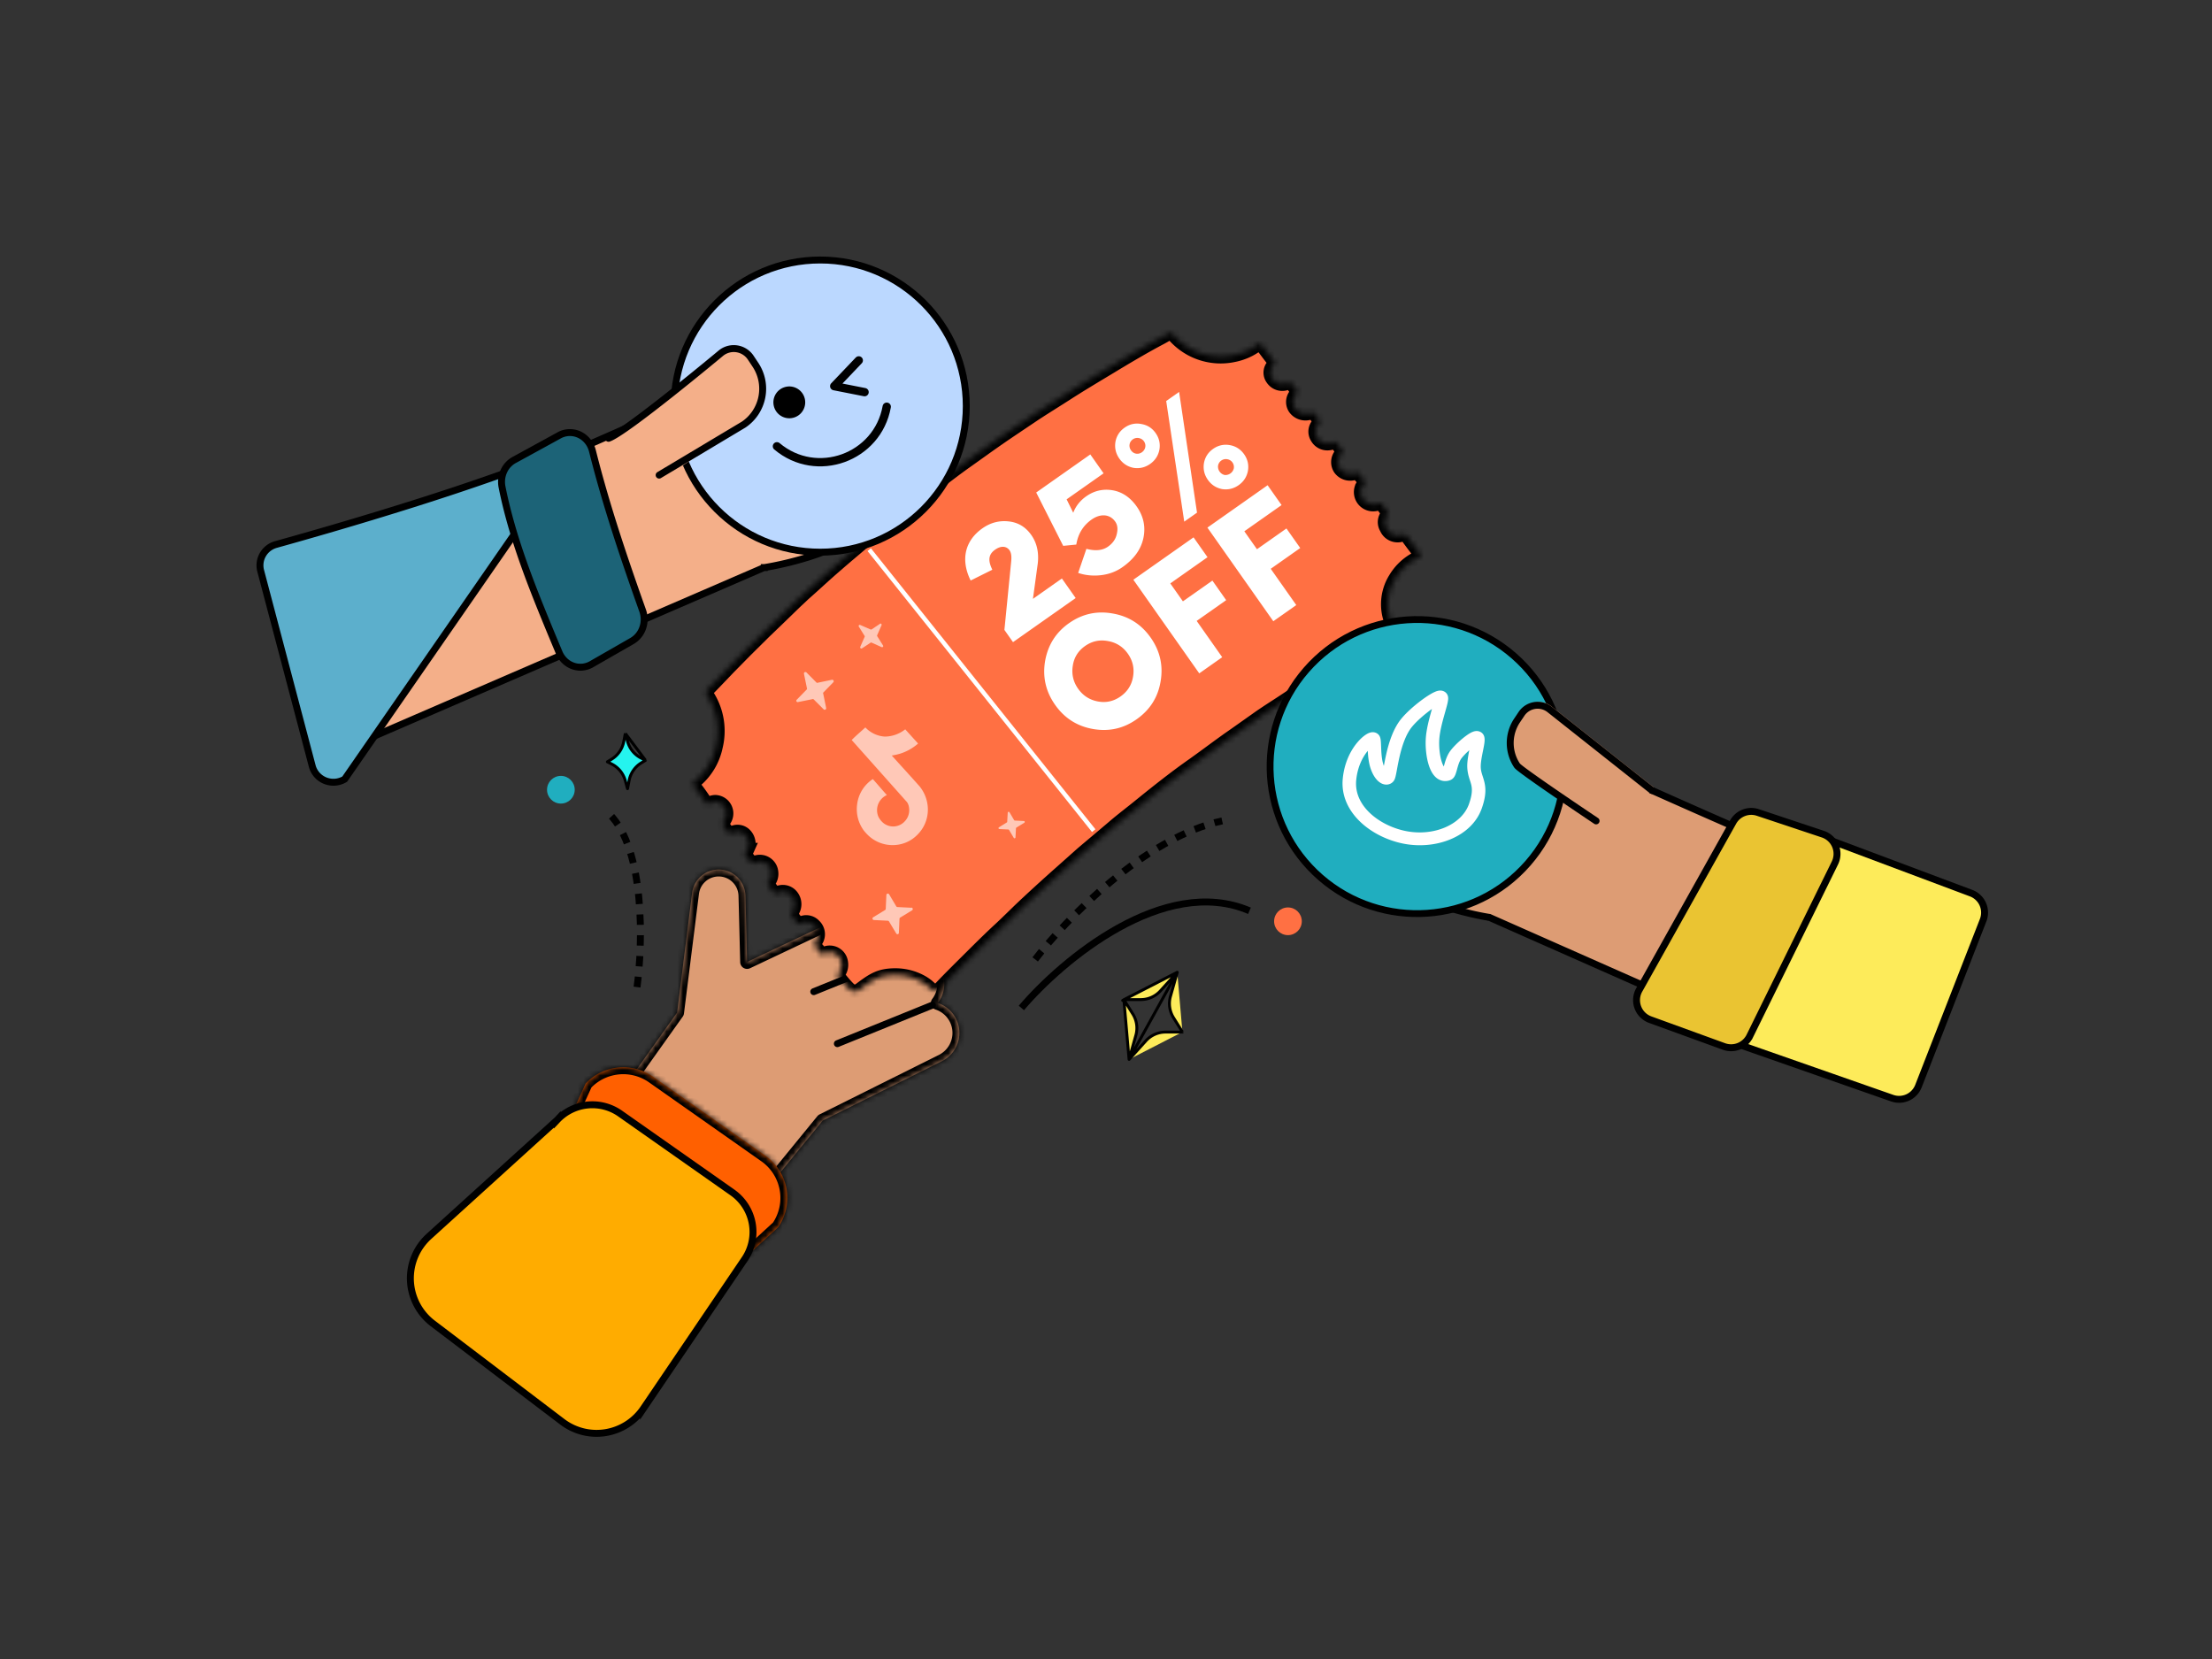 <svg viewBox="0 0 400 300" fill="none" xmlns="http://www.w3.org/2000/svg"><rect x="0" y="0" width="400" height="300" fill="#333333" stroke="none"/><mask id="a" fill="#fff"><path fill-rule="evenodd" clip-rule="evenodd" d="m122.443 183.11-8.906 12.515 25.892 18.445 9.34-11.432 21.559-10.746a5.703 5.703 0 0 0 3.101-5.932 5.703 5.703 0 0 0-3.839-4.584 5.704 5.704 0 0 0 .284-6.501 5.7 5.7 0 0 0-6.541-2.411 5.696 5.696 0 0 0 1.064-4.225 5.716 5.716 0 0 0-.821-2.22 5.707 5.707 0 0 0-7.25-2.106l-21.225 10.042-.302-11.991a4.848 4.848 0 0 0-4.946-4.724 4.854 4.854 0 0 0-3.142 1.248 4.85 4.85 0 0 0-1.561 2.998l-2.707 21.624Z"/></mask><path fill-rule="evenodd" clip-rule="evenodd" d="m122.443 183.11-8.906 12.515 25.892 18.445 9.34-11.432 21.559-10.746a5.703 5.703 0 0 0 3.101-5.932 5.703 5.703 0 0 0-3.839-4.584 5.704 5.704 0 0 0 .284-6.501 5.7 5.7 0 0 0-6.541-2.411 5.696 5.696 0 0 0 1.064-4.225 5.716 5.716 0 0 0-.821-2.22 5.707 5.707 0 0 0-7.25-2.106l-21.225 10.042-.302-11.991a4.848 4.848 0 0 0-4.946-4.724 4.854 4.854 0 0 0-3.142 1.248 4.85 4.85 0 0 0-1.561 2.998l-2.707 21.624Z" fill="#DD9C74"/><path d="m113.537 195.625-1.02-.726a1.252 1.252 0 0 0 .294 1.746l.726-1.02Zm8.906-12.515 1.02.726c.12-.169.196-.365.222-.57l-1.242-.156Zm16.986 30.96-.727 1.02a1.252 1.252 0 0 0 1.696-.228l-.969-.792Zm9.34-11.432-.558-1.12a1.249 1.249 0 0 0-.411.328l.969.792Zm21.559-10.746-.559-1.121.559 1.121Zm2.95-3.57-1.206-.337 1.206.337Zm-.67-4.582 1.058-.669v-.001l-1.058.67Zm-3.018-2.364-.996-.758a1.25 1.25 0 0 0 .6 1.946l.396-1.188Zm.954-1.918 1.206.337-1.206-.337Zm-.67-4.583-1.061.665.002.004 1.059-.669Zm-3.228-2.443.352-1.202-.352 1.202Zm-3.313.032-1.005-.746a1.252 1.252 0 0 0 1.381 1.941l-.376-1.195Zm.913-1.863 1.206.338-1.206-.338Zm.151-2.362 1.239-.181-1.239.181Zm-.821-2.22 1.058-.668-.001-.002-1.057.67Zm-3.227-2.423-.349 1.202.349-1.202Zm-4.023.317-.533-1.133-.002.001.535 1.132Zm-21.225 10.042-1.251.031a1.249 1.249 0 0 0 1.787 1.1l-.536-1.131Zm-.302-11.991-1.252.031v.001l1.252-.032Zm-1.497-3.384.865-.905-.865.905Zm-3.449-1.34-.027-1.252h-.001l.028 1.252Zm-3.142 1.248.84.929-.84-.929Zm-1.561 2.998 1.243.155-1.243-.155Zm-10.593 34.865 8.906-12.515-2.041-1.452-8.905 12.515 2.04 1.452Zm25.598 16.699-25.891-18.444-1.453 2.039 25.891 18.445 1.453-2.04Zm7.645-11.204-9.341 11.432 1.939 1.584 9.341-11.431-1.939-1.585Zm1.528 1.913 21.558-10.747-1.117-2.241-21.558 10.747 1.117 2.241Zm21.558-10.746a6.963 6.963 0 0 0 2.261-1.796l-1.931-1.595c-.397.48-.889.871-1.447 1.149l1.117 2.242Zm2.261-1.796a6.966 6.966 0 0 0 1.337-2.558l-2.412-.674a4.456 4.456 0 0 1-.856 1.637l1.931 1.595Zm1.337-2.558a6.972 6.972 0 0 0 .184-2.881l-2.478.363c.09.616.05 1.244-.118 1.844l2.412.674Zm.184-2.881a6.956 6.956 0 0 0-1.002-2.707l-2.117 1.337c.332.526.55 1.117.641 1.733l2.478-.363Zm-1.002-2.708a6.96 6.96 0 0 0-3.68-2.882l-.792 2.376a4.449 4.449 0 0 1 2.355 1.845l2.117-1.339Zm-4.328-3.949a4.443 4.443 0 0 1-.744 1.497l1.993 1.516a6.963 6.963 0 0 0 1.163-2.339l-2.412-.674Zm.118-1.844c.09.616.05 1.244-.118 1.844l2.412.674a6.955 6.955 0 0 0 .184-2.881l-2.478.363Zm-.641-1.733c.332.526.551 1.117.641 1.733l2.478-.363a6.97 6.97 0 0 0-1.001-2.707l-2.118 1.337Zm-2.521-1.911a4.45 4.45 0 0 1 2.519 1.907l2.122-1.329a6.95 6.95 0 0 0-3.937-2.981l-.704 2.403Zm-2.585.026a4.446 4.446 0 0 1 2.585-.026l.704-2.403a6.95 6.95 0 0 0-4.04.04l.751 2.389Zm-.669-3.395a4.447 4.447 0 0 1-.712 1.454l2.011 1.492a6.948 6.948 0 0 0 1.113-2.271l-2.412-.675Zm.118-1.844a4.45 4.45 0 0 1-.118 1.844l2.412.675a6.955 6.955 0 0 0 .184-2.881l-2.478.362Zm-.641-1.732c.332.526.551 1.116.641 1.732l2.478-.362a6.944 6.944 0 0 0-1.002-2.707l-2.117 1.337Zm-2.517-1.89a4.45 4.45 0 0 1 2.518 1.892l2.115-1.341a6.958 6.958 0 0 0-3.935-2.956l-.698 2.405Zm-3.14.248a4.459 4.459 0 0 1 3.14-.248l.698-2.405a6.957 6.957 0 0 0-4.905.387l1.067 2.266Zm-21.223 10.04 21.225-10.041-1.071-2.264-21.225 10.042 1.071 2.263Zm-2.09-13.09.303 11.99 2.503-.063-.302-11.99-2.504.063Zm-1.11-2.51a3.593 3.593 0 0 1 1.11 2.509l2.504-.062a6.099 6.099 0 0 0-1.884-4.258l-1.73 1.811Zm-2.558-.994c.951-.02 1.87.337 2.558.994l1.73-1.811a6.101 6.101 0 0 0-4.341-1.687l.053 2.504Zm-2.328.925a3.593 3.593 0 0 1 2.329-.925l-.055-2.504a6.1 6.1 0 0 0-3.953 1.571l1.679 1.858Zm-1.158 2.224a3.589 3.589 0 0 1 1.158-2.224l-1.679-1.858a6.095 6.095 0 0 0-1.964 3.772l2.485.31Zm-2.708 21.625 2.708-21.625-2.485-.311-2.708 21.624 2.485.312Z" fill="#000" mask="url(#a)"/><mask id="b" fill="#fff"><path d="m91.1 228.355 14.805-32.431a9.356 9.356 0 0 1 12.181-1.225l20.296 14.261a9.365 9.365 0 0 1 2.37 12.931l-17.474 16.048"/></mask><path d="m91.1 228.355 14.805-32.431a9.356 9.356 0 0 1 12.181-1.225l20.296 14.261a9.365 9.365 0 0 1 2.37 12.931l-17.474 16.048" fill="#FF6000"/><path d="m105.905 195.924-.91-.86-.143.151-.087.189 1.14.52Zm12.181-1.225-.721 1.025h.001l.72-1.025Zm20.296 14.261-.72 1.025.002.001.718-1.026Zm2.37 12.931.847.922.107-.098.082-.12-1.036-.704Zm-48.513 6.984 14.805-32.431-2.279-1.04-14.804 32.431 2.278 1.04Zm14.575-32.09a8.107 8.107 0 0 1 5.078-2.496l-.25-2.492a10.607 10.607 0 0 0-6.647 3.267l1.819 1.721Zm5.078-2.496a8.097 8.097 0 0 1 5.473 1.435l1.441-2.049a10.61 10.61 0 0 0-7.164-1.878l.25 2.492Zm5.474 1.435 20.296 14.261 1.44-2.049-20.296-14.261-1.44 2.049Zm20.298 14.262a8.109 8.109 0 0 1 3.323 5.179l2.463-.451a10.612 10.612 0 0 0-4.349-6.779l-1.437 2.051Zm3.323 5.179a8.113 8.113 0 0 1-1.27 6.022l2.071 1.408a10.614 10.614 0 0 0 1.662-7.881l-2.463.451Zm-1.082 5.804-17.474 16.048 1.694 1.844 17.474-16.048-1.694-1.844Z" fill="#000" mask="url(#b)"/><path d="M112.146 201.371h.001l20.296 14.261.001.001a8.735 8.735 0 0 1 2.211 12.065v.001l-18.298 27.003a10.243 10.243 0 0 1-14.669 2.408l-23.43-17.796a10.24 10.24 0 0 1-3.26-12.096 10.245 10.245 0 0 1 2.57-3.643l23.168-21.028.017-.016.017-.018a8.728 8.728 0 0 1 11.376-1.142Z" fill="#FFAC00" stroke="#000" stroke-width="1.252"/><path d="m168.601 181.758-17.182 6.968M164.334 172.357l-17.182 6.968" stroke="#000" stroke-width="1.252" stroke-linecap="round"/><mask id="c" fill="#fff"><path d="m252.595 114.493-3.486 1.98-3.659 2.107c-1.284.745-2.567 1.474-3.835 2.234l-2.788 1.743-3.39 2.091c-.571.349-1.141.713-1.68 1.093-1.98 1.363-4.04 2.614-6.004 3.977l-4.484 3.169c-2.503 1.727-4.927 3.58-7.415 5.355-3.327 2.329-6.495 4.848-9.664 7.414-1.584 1.299-3.264 2.551-4.848 3.914-1.854 1.584-3.755 3.168-5.624 4.753l-3.787 3.374a318.095 318.095 0 0 0-5.973 5.419c-1.727 1.584-3.375 3.279-5.101 4.879-1.727 1.6-3.042 2.9-4.532 4.373-2.154 2.155-4.341 4.278-6.432 6.496-.401.454-1.126.396-1.565-.02a17.332 17.332 0 0 0-.685-.614c-1.127-.898-3.257-1.937-5.945-1.884-2.688.053-3.848.84-6.23 2.631-.547.413-1.362.394-1.867-.084-.506-.477-1.12-1.17-1.959-2.247a.497.497 0 0 1-.146-.349.49.49 0 0 1 .146-.348 2.471 2.471 0 0 0 .459-1.902 2.083 2.083 0 0 0-1.092-1.576 2.082 2.082 0 0 0-1.918-.008c-.349.19-.571.158-.776-.158a4.438 4.438 0 0 0-.523-.682 1.084 1.084 0 0 1-.43-.754 1.084 1.084 0 0 1 .255-.83 2.106 2.106 0 0 0-.364-2.646 1.967 1.967 0 0 0-2.456-.38c-.285.143-.459.143-.649-.127-.19-.269-.586-.792-.903-1.172a.597.597 0 0 1-.144-.197.595.595 0 0 1 0-.477.601.601 0 0 1 .144-.198 2.316 2.316 0 0 0 0-2.677 2.033 2.033 0 0 0-2.456-.745c-.665.222-.665.222-1.109-.348l-.697-.919a.46.46 0 0 1 0-.681 2.265 2.265 0 0 0 .507-1.743 2.095 2.095 0 0 0-1.873-1.898 2.092 2.092 0 0 0-.947.123c-.666.286-.682.254-1.093-.301l-.333-.427a3.25 3.25 0 0 1-.523-.761c-.127-.348.269-.507.396-.792a2.33 2.33 0 0 0-.348-2.662 1.884 1.884 0 0 0-2.377-.348c-.317.142-.509.066-.729-.159-.22-.224-.517-.554-.704-.875a1.304 1.304 0 0 1 .102-1.454 2.095 2.095 0 0 0-.675-2.848 2.09 2.09 0 0 0-1.02-.32 1.992 1.992 0 0 0-1.014.285.487.487 0 0 1-.437.105.499.499 0 0 1-.339-.295 34.944 34.944 0 0 0-2.123-2.963c-.206-.269-.238-.459 0-.697a11.087 11.087 0 0 0 3.992-6.432 11.833 11.833 0 0 0-1.299-8.841c-.618-1.061-.618-1.03.238-1.917 1.14-1.172 2.265-2.361 3.406-3.549l2.994-3.042 3.375-3.343 2.44-2.345 3.169-3.073c.538-.507 1.093-1.014 1.584-1.489 2.012-1.759 3.945-3.597 5.973-5.324 1.584-1.394 3.311-2.82 4.975-4.246a255.489 255.489 0 0 1 12.785-10.219c1.838-1.378 3.66-2.804 5.545-4.135 1.886-1.33 3.866-2.772 5.83-4.135 1.965-1.362 3.977-2.693 5.973-4.04 1.997-1.346 4.389-2.804 6.575-4.214 2.187-1.41 4.833-2.995 7.257-4.452 3.168-1.917 6.337-3.818 9.696-5.593.427-.221.839-.475 1.251-.713.412-.237.555-.285.967.175a11.229 11.229 0 0 0 10.916 3.707 10.37 10.37 0 0 0 4.246-1.885c.475-.349.491-.349.855.11.697.903 1.363 1.822 2.076 2.71.269.332.332.586 0 .919a1.852 1.852 0 0 0-.159 2.424 2.125 2.125 0 0 0 2.298.871 1.155 1.155 0 0 1 1.663.65c.059.082.122.162.19.237.444.586.444.586 0 1.157a2.028 2.028 0 0 0-.111 2.392 2.375 2.375 0 0 0 2.44.919c.872-.238.872-.238 1.394.475l.286.365c.475.633.475.633 0 1.267a1.948 1.948 0 0 0-.111 2.266 2.137 2.137 0 0 0 1.996 1.093c.232-.011.461-.054.681-.127.666-.19.666-.206 1.062.317l.332.444c.19.269.491.49.555.824.063.332-.333.49-.475.744a2.133 2.133 0 0 0 0 2.345 2.28 2.28 0 0 0 2.313.887 1 1 0 0 0 .364-.127.539.539 0 0 1 .776.238c.127.19.286.365.428.555a3.8 3.8 0 0 1 .602.887c.079.332-.332.538-.491.824a2.239 2.239 0 0 0 .368 2.503 2.232 2.232 0 0 0 2.468.554.571.571 0 0 1 .84.238c.269.396.57.792.887 1.172.05.04.09.091.117.149a.421.421 0 0 1 0 .368.417.417 0 0 1-.117.149 1.98 1.98 0 0 0-.158 2.345 2.198 2.198 0 0 0 2.677 1.251c.602-.206.871 0 1.204.444.681.966 1.426 1.901 2.123 2.868.364.475.349.507-.174.776a9.645 9.645 0 0 0-4.183 3.739 8.736 8.736 0 0 0-.237 9.015l.475.919Z"/></mask><path d="m252.595 114.493-3.486 1.98-3.659 2.107c-1.284.745-2.567 1.474-3.835 2.234l-2.788 1.743-3.39 2.091c-.571.349-1.141.713-1.68 1.093-1.98 1.363-4.04 2.614-6.004 3.977l-4.484 3.169c-2.503 1.727-4.927 3.58-7.415 5.355-3.327 2.329-6.495 4.848-9.664 7.414-1.584 1.299-3.264 2.551-4.848 3.914-1.854 1.584-3.755 3.168-5.624 4.753l-3.787 3.374a318.095 318.095 0 0 0-5.973 5.419c-1.727 1.584-3.375 3.279-5.101 4.879-1.727 1.6-3.042 2.9-4.532 4.373-2.154 2.155-4.341 4.278-6.432 6.496-.401.454-1.126.396-1.565-.02a17.332 17.332 0 0 0-.685-.614c-1.127-.898-3.257-1.937-5.945-1.884-2.688.053-3.848.84-6.23 2.631-.547.413-1.362.394-1.867-.084-.506-.477-1.12-1.17-1.959-2.247a.497.497 0 0 1-.146-.349.49.49 0 0 1 .146-.348 2.471 2.471 0 0 0 .459-1.902 2.083 2.083 0 0 0-1.092-1.576 2.082 2.082 0 0 0-1.918-.008c-.349.19-.571.158-.776-.158a4.438 4.438 0 0 0-.523-.682 1.084 1.084 0 0 1-.43-.754 1.084 1.084 0 0 1 .255-.83 2.106 2.106 0 0 0-.364-2.646 1.967 1.967 0 0 0-2.456-.38c-.285.143-.459.143-.649-.127-.19-.269-.586-.792-.903-1.172a.597.597 0 0 1-.144-.197.595.595 0 0 1 0-.477.601.601 0 0 1 .144-.198 2.316 2.316 0 0 0 0-2.677 2.033 2.033 0 0 0-2.456-.745c-.665.222-.665.222-1.109-.348l-.697-.919a.46.46 0 0 1 0-.681 2.265 2.265 0 0 0 .507-1.743 2.095 2.095 0 0 0-1.873-1.898 2.092 2.092 0 0 0-.947.123c-.666.286-.682.254-1.093-.301l-.333-.427a3.25 3.25 0 0 1-.523-.761c-.127-.348.269-.507.396-.792a2.33 2.33 0 0 0-.348-2.662 1.884 1.884 0 0 0-2.377-.348c-.317.142-.509.066-.729-.159-.22-.224-.517-.554-.704-.875a1.304 1.304 0 0 1 .102-1.454 2.095 2.095 0 0 0-.675-2.848 2.09 2.09 0 0 0-1.02-.32 1.992 1.992 0 0 0-1.014.285.487.487 0 0 1-.437.105.499.499 0 0 1-.339-.295 34.944 34.944 0 0 0-2.123-2.963c-.206-.269-.238-.459 0-.697a11.087 11.087 0 0 0 3.992-6.432 11.833 11.833 0 0 0-1.299-8.841c-.618-1.061-.618-1.03.238-1.917 1.14-1.172 2.265-2.361 3.406-3.549l2.994-3.042 3.375-3.343 2.44-2.345 3.169-3.073c.538-.507 1.093-1.014 1.584-1.489 2.012-1.759 3.945-3.597 5.973-5.324 1.584-1.394 3.311-2.82 4.975-4.246a255.489 255.489 0 0 1 12.785-10.219c1.838-1.378 3.66-2.804 5.545-4.135 1.886-1.33 3.866-2.772 5.83-4.135 1.965-1.362 3.977-2.693 5.973-4.04 1.997-1.346 4.389-2.804 6.575-4.214 2.187-1.41 4.833-2.995 7.257-4.452 3.168-1.917 6.337-3.818 9.696-5.593.427-.221.839-.475 1.251-.713.412-.237.555-.285.967.175a11.229 11.229 0 0 0 10.916 3.707 10.37 10.37 0 0 0 4.246-1.885c.475-.349.491-.349.855.11.697.903 1.363 1.822 2.076 2.71.269.332.332.586 0 .919a1.852 1.852 0 0 0-.159 2.424 2.125 2.125 0 0 0 2.298.871 1.155 1.155 0 0 1 1.663.65c.059.082.122.162.19.237.444.586.444.586 0 1.157a2.028 2.028 0 0 0-.111 2.392 2.375 2.375 0 0 0 2.44.919c.872-.238.872-.238 1.394.475l.286.365c.475.633.475.633 0 1.267a1.948 1.948 0 0 0-.111 2.266 2.137 2.137 0 0 0 1.996 1.093c.232-.011.461-.054.681-.127.666-.19.666-.206 1.062.317l.332.444c.19.269.491.49.555.824.063.332-.333.49-.475.744a2.133 2.133 0 0 0 0 2.345 2.28 2.28 0 0 0 2.313.887 1 1 0 0 0 .364-.127.539.539 0 0 1 .776.238c.127.19.286.365.428.555a3.8 3.8 0 0 1 .602.887c.079.332-.332.538-.491.824a2.239 2.239 0 0 0 .368 2.503 2.232 2.232 0 0 0 2.468.554.571.571 0 0 1 .84.238c.269.396.57.792.887 1.172.05.04.09.091.117.149a.421.421 0 0 1 0 .368.417.417 0 0 1-.117.149 1.98 1.98 0 0 0-.158 2.345 2.198 2.198 0 0 0 2.677 1.251c.602-.206.871 0 1.204.444.681.966 1.426 1.901 2.123 2.868.364.475.349.507-.174.776a9.645 9.645 0 0 0-4.183 3.739 8.736 8.736 0 0 0-.237 9.015l.475.919Z" fill="#FF7043" stroke="#000" stroke-width="2.504" mask="url(#c)"/><path d="m157.184 99.395 40.595 50.811" stroke="#fff" stroke-width=".792" stroke-miterlimit="10"/><path d="m164.814 164.151-2.519-.127a.25.25 0 0 1-.222-.127l-1.299-2.186a.267.267 0 0 0-.284-.114.269.269 0 0 0-.207.225l-.111 2.519a.26.26 0 0 1-.033.128.265.265 0 0 1-.094.094l-2.154 1.315a.265.265 0 0 0-.101.128.271.271 0 0 0 .227.363l2.519.127a.25.25 0 0 1 .222.127l1.315 2.186a.258.258 0 0 0 .287.122.25.25 0 0 0 .137-.092.26.26 0 0 0 .052-.157l.11-2.551a.256.256 0 0 1 .127-.206l2.155-1.315a.269.269 0 0 0-.127-.491M159.198 112.758l-1.585 1.062a.242.242 0 0 1-.206 0l-1.853-.808a.209.209 0 0 0-.128-.011.208.208 0 0 0-.158.187.204.204 0 0 0 .032.125l1.046 1.679a.181.181 0 0 1 .028.095c0 .034-.01.067-.028.096l-.792 1.806a.213.213 0 0 0-.002.125.215.215 0 0 0 .066.106.22.22 0 0 0 .237.038l1.584-1.046a.176.176 0 0 1 .19 0l1.791.808a.203.203 0 0 0 .238-.044.21.21 0 0 0 .055-.115.21.21 0 0 0-.024-.126l-1.062-1.695a.208.208 0 0 1 0-.19l.793-1.806a.222.222 0 0 0-.302-.27M150.441 122.925l-2.519.523a.293.293 0 0 1-.127.03.296.296 0 0 1-.127-.03l-1.822-1.838a.266.266 0 0 0-.155-.085.266.266 0 0 0-.293.161.266.266 0 0 0-.011.178l.523 2.55a.273.273 0 0 1 0 .238l-1.806 1.854a.248.248 0 0 0-.101.148.258.258 0 0 0 .023.179.251.251 0 0 0 .315.116l2.519-.507a.295.295 0 0 1 .254 0l1.838 1.838a.267.267 0 0 0 .313.033.268.268 0 0 0 .13-.286l-.522-2.551a.26.26 0 0 1-.028-.119.26.26 0 0 1 .028-.119l1.806-1.853a.27.27 0 0 0-.238-.46ZM185.143 148.463l-1.633-.08a.185.185 0 0 1-.133-.093l-.833-1.419a.17.17 0 0 0-.183-.07.17.17 0 0 0-.13.147l-.097 1.658a.153.153 0 0 1-.092.133l-1.407.867a.179.179 0 0 0-.064.08.172.172 0 0 0 .142.233l1.633.079a.184.184 0 0 1 .132.093l.842 1.425a.172.172 0 0 0 .183.071.172.172 0 0 0 .13-.148l.088-1.664a.199.199 0 0 1 .031-.077.173.173 0 0 1 .062-.055l1.415-.862a.173.173 0 0 0 .076-.191.165.165 0 0 0-.06-.091.165.165 0 0 0-.102-.036ZM164.009 145.042c.19.269.313.582.356.91a2.916 2.916 0 0 1-.812 2.629 2.84 2.84 0 0 1-1.893.866c-.716.037-1.42-.2-1.971-.664a3.575 3.575 0 0 1-.855-1.112 3.014 3.014 0 0 1-.142-1.907c.114-.439.325-.846.616-1.191a2.98 2.98 0 0 1 1.066-.802c-.856-.939-1.668-1.921-2.538-2.888a6.34 6.34 0 0 0-1.947 2.005 6.428 6.428 0 0 0-.904 2.66 6.504 6.504 0 0 0 1.24 4.665c.268.333.558.647.87.938a6.422 6.422 0 0 0 2.613 1.443 6.37 6.37 0 0 0 2.975.103 6.169 6.169 0 0 0 3.165-1.705 6.366 6.366 0 0 0 1.593-2.506 6.44 6.44 0 0 0 .289-2.967 6.749 6.749 0 0 0-1.426-3.308c-1.668-1.877-3.364-3.726-5.046-5.589a11.022 11.022 0 0 0 1.553-.347 9.012 9.012 0 0 0 3.208-1.819l-2.324-2.571a6.019 6.019 0 0 1-3.706 1.314 5.304 5.304 0 0 1-3.507-1.661c-.813.766-1.654 1.444-2.466 2.282l9.993 11.222Z" fill="#FFC8B7"/><path d="m186.789 108.291.866-6.342c.241-2.007-.145-3.757-1.166-5.206-1.02-1.45-2.367-2.267-4.081-2.457-1.714-.19-3.296.225-4.746 1.246-3.244 2.283-3.956 5.761-2.137 9.442l3.919-1.95c-.747-1.532-.802-2.706.501-3.623 1.179-.83 2.128-.58 2.612.109.294.418.394 1.082.301 1.993l-1.229 12.405 1.556 2.211 11.33-7.973-2.491-3.539-5.235 3.684Zm14.881-13.964c.415.59.501 1.338.274 2.269-.202.914-.742 1.661-1.577 2.25-.983.691-2.28.832-3.909.398l-1.491 4.357c1.304.442 2.725.581 4.18.403 1.454-.179 2.726-.67 3.832-1.448 2.089-1.47 3.337-3.194 3.778-5.231.44-2.038.041-3.962-1.204-5.731-1.159-1.647-2.626-2.635-4.343-2.934-1.717-.298-3.334.068-4.784 1.088-1.105.779-1.905 1.783-2.35 2.978l-1.196-2.43 6.685-4.704-2.404-3.416-9.782 6.884 4.88 9.648 2.37-.235c.318-1.95 1.247-3.45 2.771-4.522 1.573-1.107 3.284-1.025 4.27.376Zm9.216-21.812 3.262 21.813 2.31-1.626-3.237-21.83-2.335 1.643Zm-1.913 5.793c-.639-.909-1.495-1.446-2.584-1.635-1.106-.214-2.117.02-3.026.66-.91.64-1.471 1.513-1.661 2.602-.164 1.071.07 2.082.71 2.992.64.909 1.513 1.47 2.577 1.677 1.071.165 2.083-.07 2.992-.71.909-.64 1.471-1.512 1.677-2.576.189-1.089-.045-2.1-.685-3.01Zm-2.113 1.488c.467.663.297 1.518-.367 1.985-.663.467-1.501.322-1.968-.342-.467-.663-.338-1.525.325-1.992.664-.468 1.578-.266 2.01.349Zm14.134 8.647c1.072.165 2.083-.07 2.992-.71.91-.64 1.471-1.512 1.678-2.576.189-1.089-.045-2.1-.685-3.01-.64-.909-1.513-1.47-2.602-1.66-1.088-.189-2.1.045-3.009.685-.909.64-1.471 1.513-1.66 2.602-.165 1.071.069 2.082.709 2.992.64.91 1.513 1.47 2.577 1.677Zm-.732-4.225a1.433 1.433 0 0 1 1.671-1.176 1.432 1.432 0 0 1 1.176 1.67 1.553 1.553 0 0 1-1.671 1.177 1.554 1.554 0 0 1-1.176-1.671Zm-29.459 43.247c1.678 2.384 3.966 3.86 6.855 4.362 2.89.502 5.493-.08 7.877-1.758 2.408-1.695 3.86-3.967 4.337-6.838.503-2.89-.115-5.542-1.792-7.926-1.696-2.408-3.967-3.86-6.856-4.362-2.865-.52-5.51.056-7.918 1.751-2.384 1.677-3.818 3.973-4.321 6.862-.477 2.872.123 5.5 1.818 7.909Zm11.826-1.525c-1.254.882-2.622 1.184-4.104.904-1.483-.279-2.687-1.049-3.569-2.302-.882-1.254-1.201-2.647-.963-4.137.22-1.514.965-2.7 2.219-3.583 1.253-.882 2.621-1.183 4.146-.896 1.507.262 2.711 1.032 3.593 2.285.882 1.253 1.201 2.646.939 4.153-.238 1.49-1.008 2.694-2.261 3.576Zm13.769-13.66 5.333-3.753-2.491-3.539-5.333 3.753-2.283-3.244 6.734-4.739-2.525-3.588-10.887 7.662 11.917 16.933 4.153-2.923-4.618-6.562Zm13.392-9.425 5.333-3.754-2.491-3.539-5.333 3.754-2.283-3.244 6.734-4.74-2.525-3.588-10.887 7.663 11.917 16.932 4.153-2.923-4.618-6.561Z" fill="#fff"/><path d="m146.611 76.668-.383-.495-.726.56.787.472.002.002.009.005.035.021.048.03.093.056c.123.077.304.19.534.336.46.293 1.113.72 1.884 1.25 1.543 1.064 3.55 2.542 5.417 4.21 1.875 1.677 3.57 3.509 4.531 5.275.961 1.763 1.123 3.315.231 4.61-2.497 3.597-7.638 6.02-12.294 7.545a59.135 59.135 0 0 1-7.892 1.977c-.221.039-.393.067-.508.086l-.131.02-.033.005-.008.001h-.001v.001h-.001l-.082.011-.076.033-74.762 32.328-11.936-31.137.047-.02 1.74-.732a8036.31 8036.31 0 0 0 26.349-11.143c15.17-6.45 32.007-13.676 38.625-16.764l.027-.013.027-.016c8.534-5.057 26.917-15.346 37.96-21.022h.001c.952-.492 2.268-.987 3.669-.89 1.363.093 2.893.751 4.305 2.732l.001.002c.252.35.323.879.083 1.678-.239.796-.757 1.752-1.507 2.822-1.496 2.135-3.813 4.586-6.261 6.92-2.442 2.328-4.989 4.516-6.928 6.123a151.07 151.07 0 0 1-3.024 2.443l-.175.137-.045.035-.011.008-.003.002h-.001l.383.496Z" fill="#F4AF89" stroke="#000" stroke-width="1.252"/><path d="M104.134 80.538C87.475 87.763 60.379 95.55 49.902 98.462a3.953 3.953 0 0 0-2.368 1.826 3.876 3.876 0 0 0-.393 2.938v.001l9.314 35.277.001.004c.153.59.442 1.137.846 1.597.404.46.912.821 1.483 1.054a4.004 4.004 0 0 0 3.546-.263l41.803-60.358Zm0 0c2.975 10.928 7.646 21.537 12.153 31.585l-12.153-31.585Z" fill="#5CAFCC" stroke="#000" stroke-width="1.252"/><path d="M114.283 115.914h-.001l-7.327 4.204a4.028 4.028 0 0 1-1.646.519 3.97 3.97 0 0 1-1.703-.22 4.155 4.155 0 0 1-1.484-.926 4.442 4.442 0 0 1-1.012-1.486l-1.387-3.322c-3.524-8.517-7.094-17.358-8.94-26.629a4.693 4.693 0 0 1 .325-2.837 4.358 4.358 0 0 1 1.873-2.04 2325.52 2325.52 0 0 0 8.148-4.46 4.01 4.01 0 0 1 3.632-.116c.576.268 1.09.672 1.502 1.182.412.51.71 1.114.871 1.766l.001.002c2.483 9.898 5.77 19.577 9.08 28.887l.001.001a4.683 4.683 0 0 1 .001 3.128 4.38 4.38 0 0 1-1.934 2.347Z" fill="#1C6377" stroke="#000" stroke-width="1.252"/><path d="M174.734 73.433c0 14.59-11.827 26.417-26.417 26.417-14.589 0-26.416-11.827-26.416-26.417 0-14.59 11.827-26.417 26.416-26.417 14.59 0 26.417 11.827 26.417 26.417Z" fill="#BBD8FF" stroke="#000" stroke-width="1.252"/><path d="m134.473 76.783-16.689 11.212-6.912-8.577 19.521-15.58a3.687 3.687 0 0 1 2.867-.76 3.714 3.714 0 0 1 2.5 1.607l.839 1.263a7.838 7.838 0 0 1 .013 8.68 7.764 7.764 0 0 1-2.139 2.155Z" fill="#F4AF89"/><path d="M110.039 79.258c3.12-1.04 20.353-15.42 20.353-15.42a3.683 3.683 0 0 1 2.867-.76 3.683 3.683 0 0 1 2.5 1.606l.84 1.264a7.837 7.837 0 0 1 1.169 5.863 7.846 7.846 0 0 1-1.156 2.817 7.768 7.768 0 0 1-2.14 2.155l-15.279 9.132" stroke="#000" stroke-width="1.252" stroke-linecap="round"/><circle cx="142.731" cy="72.758" r="2.878" transform="rotate(-19.82 142.731 72.758)" fill="#000"/><path d="M140.494 80.704v0c7.17 6.04 18.189 2.068 19.857-7.157v0M155.293 65.171l-4.44 4.66 5.489 1.081" stroke="#000" stroke-width="1.503" stroke-linecap="round" stroke-linejoin="round"/><path d="m261.031 139.88.388-.492h-.001l-.003-.002-.01-.009-.044-.035a147.573 147.573 0 0 1-3.129-2.582c-1.896-1.609-4.387-3.799-6.775-6.13-2.394-2.336-4.659-4.789-6.122-6.926-.733-1.072-1.24-2.029-1.473-2.827-.235-.803-.165-1.337.083-1.691l.001-.001c1.378-1.97 2.869-2.625 4.194-2.721 1.363-.099 2.646.388 3.577.878v.001c10.792 5.682 28.767 15.987 37.117 21.05l.026.016.028.013c10.628 5.086 48.409 21.423 61.383 27.018a4.44 4.44 0 0 1 2.4 5.633l-8.533 22.817-.001.002a4.446 4.446 0 0 1-5.943 2.482l-68.785-30.447-.077-.034-.083-.012h-.001l-.001-.001-.008-.001-.032-.005-.052-.008a49.776 49.776 0 0 1-2.397-.463 56.615 56.615 0 0 1-5.888-1.615c-4.55-1.529-9.572-3.954-12.01-7.553-.883-1.3-.725-2.86.213-4.625.938-1.768 2.596-3.601 4.431-5.279 1.828-1.67 3.792-3.151 5.303-4.216a61.112 61.112 0 0 1 2.368-1.587l.138-.087.034-.021.009-.005.002-.001v-.001l.765-.469-.704-.556-.388.492Z" fill="#DD9C74" stroke="#000" stroke-width="1.252"/><circle cx="256.262" cy="138.621" r="26.591" transform="rotate(41.089 256.262 138.621)" fill="#20AEBF" stroke="#000" stroke-width="1.233"/><path fill-rule="evenodd" clip-rule="evenodd" d="M260.91 124.941c.404.126.757.431.896.871.11.347.064.703.04.872a7.744 7.744 0 0 1-.152.743c-.098.394-.233.873-.377 1.381l-.136.481c-.397 1.415-.811 3.009-.907 4.351-.097 1.346.065 2.996.458 4.171.117.35.239.611.351.795l.038-.14.007-.024c.169-.613.42-1.526.905-2.321.502-.819 1.606-1.895 2.537-2.651.474-.384.979-.748 1.415-.977.196-.103.501-.246.842-.288a1.53 1.53 0 0 1 .82.12c.387.176.63.49.733.817.133.421.085.902.047 1.208-.046.365-.128.788-.212 1.206l-.047.232c-.161.802-.328 1.628-.385 2.378-.072.94.1 1.475.329 2.189.077.239.16.497.242.797.345 1.255.438 2.67-.408 5.05-1.82 5.117-8.296 7.529-14.186 6.351-2.815-.562-5.661-1.926-7.755-3.917-2.109-2.005-3.494-4.694-3.192-7.819.279-2.892 1.409-5.05 2.534-6.434.557-.685 1.134-1.206 1.635-1.533.238-.155.529-.313.841-.392.148-.038.412-.087.72-.023.37.075.774.316.973.763.097.218.134.444.153.583.022.162.036.341.046.517.011.193.02.433.03.682l.022.532c.042.906.123 1.861.359 2.631.038.127.079.245.12.355.113-.608.252-1.343.431-2.125.462-2.023 1.233-4.585 2.714-6.391 1.036-1.264 2.642-2.636 3.996-3.607.677-.484 1.339-.904 1.875-1.165.251-.122.567-.257.886-.311a1.64 1.64 0 0 1 .762.042Zm-2.025 3.302c-1.259.902-2.691 2.14-3.555 3.194-1.125 1.372-1.811 3.49-2.265 5.478a52.723 52.723 0 0 0-.439 2.179l-.075.401a16.72 16.72 0 0 1-.194.931 4.016 4.016 0 0 1-.118.393 1.618 1.618 0 0 1-.295.511c-.394.443-.976.625-1.558.524-.506-.087-.912-.363-1.202-.634-.594-.552-1.081-1.418-1.404-2.475-.3-.984-.397-2.084-.444-2.968l-.044.054c-.872 1.072-1.812 2.826-2.046 5.249-.221 2.291.769 4.316 2.467 5.931 1.713 1.629 4.106 2.79 6.498 3.268 5.096 1.019 10.104-1.171 11.418-4.866.709-1.993.575-2.946.362-3.721-.045-.163-.102-.34-.165-.531-.254-.778-.588-1.801-.48-3.215.058-.763.208-1.576.349-2.282-.692.614-1.303 1.267-1.543 1.659-.303.497-.485 1.122-.666 1.778l-.015.055a9.11 9.11 0 0 1-.269.867 2.355 2.355 0 0 1-.255.493 1.505 1.505 0 0 1-.716.564 2.483 2.483 0 0 1-1.44.1 2.598 2.598 0 0 1-1.182-.648c-.583-.545-.956-1.321-1.204-2.061-.506-1.514-.682-3.468-.569-5.041.114-1.594.592-3.389.983-4.787l.125-.442-.059.042Z" fill="#fff"/><path d="m276.66 139.885 15.82 10.551 6.56-8.062-18.511-14.653a3.509 3.509 0 0 0-4.062-.213c-.408.26-.758.602-1.028 1.004l-.801 1.194a7.323 7.323 0 0 0 2.022 10.179Z" fill="#DD9C74"/><path d="M288.624 148.444c-.802-.535-13.755-9.209-14.291-10.011a7.323 7.323 0 0 1-1.094-5.51 7.332 7.332 0 0 1 1.099-2.645l.801-1.194a3.51 3.51 0 0 1 3.806-1.435c.468.124.905.343 1.284.644l18.511 14.653" stroke="#000" stroke-width="1.252" stroke-linecap="round"/><path d="m297.58 178.384 15.79-29.544a3.756 3.756 0 0 1 4.632-1.746l38.435 14.413a3.757 3.757 0 0 1 2.181 4.881l-11.701 30.015a3.757 3.757 0 0 1-4.741 2.181L299.652 183.7a3.757 3.757 0 0 1-2.072-5.316Z" fill="#FDEB5A" stroke="#000" stroke-width="1.252" stroke-linecap="round"/><path d="m296.417 179.023 16.987-30.372a3.758 3.758 0 0 1 4.467-1.73l11.752 3.918a3.756 3.756 0 0 1 2.183 5.221l-15.397 31.306a3.757 3.757 0 0 1-4.655 1.873l-13.342-4.852a3.756 3.756 0 0 1-1.995-5.364Z" fill="#EAC432" stroke="#000" stroke-width="1.252" stroke-linecap="round"/><path d="M184.697 182.271c7.312-8.609 25.798-24.176 41.247-17.575" stroke="#000" stroke-width="1.252"/><path d="m113.078 132.635-.001.004-.283 1.471a4.81 4.81 0 0 1-2.217 3.192l-.743.453-.002.001h-.001v.004l.001.003v.001l.002.001.776.393a4.803 4.803 0 0 1 2.461 3.008l.398 1.444.001.004h.005l.004-.001.001-.004.284-1.47a4.8 4.8 0 0 1 2.217-3.192l.743-.453.002-.001v-.008m-3.648-4.85 3.648 4.85m-3.648-4.85H113.087m-.009 0h.009m3.639 4.85h-.001l-.002-.001-.776-.393a4.808 4.808 0 0 1-2.461-3.009l-.398-1.443-.001-.004m3.639 4.85-3.639-4.85" fill="#25F4EE" stroke="#000" stroke-width=".524" stroke-linejoin="round"/><path d="m212.877 175.82-.003.003-3.03 3.353a4.803 4.803 0 0 1-3.549 1.583l-3.053.009h-.003l-.002.003-.001.003m9.641-4.954-9.641 4.954m9.641-4.954.004.002.004.002m-.008-.004.001-.002-.003.001.002.001Zm0 0-8.706 15.747m-.935-10.793v.001l.001.002-.22.137.22-.137 1.616 2.59a4.804 4.804 0 0 1 .547 3.848l-1.228 4.348-.001.004m-.935-10.793.935 10.793m0 0-.001-.001.001.003v-.002Zm0 0a.014.014 0 0 0 .004.003l.004.002m0 0-.002.001.004-.001h-.002Zm0 0 .003-.003 3.03-3.353a4.803 4.803 0 0 1 3.549-1.583l3.053-.009h.002l.001-.001m0 0Zm0 0 .002-.002.001-.004m0 0-.001-.002-1.616-2.59a4.804 4.804 0 0 1-.547-3.848l1.228-4.349.001-.004m0 0 .001.002v-.001l-.001-.003v.002Z" fill="#FDEB5A" stroke="#000" stroke-width=".524" stroke-linejoin="round"/><circle cx="232.903" cy="166.599" r="2.504" fill="#FF7043"/><circle cx="101.424" cy="142.808" r="2.504" fill="#20AEBF"/><path d="M187.197 173.486c5.426-7.095 19.785-22.038 33.809-25.043M115.198 178.495c1.044-7.722 1.503-24.793-5.009-31.305" stroke="#000" stroke-width="1.252" stroke-dasharray="1.88 1.88"/></svg>